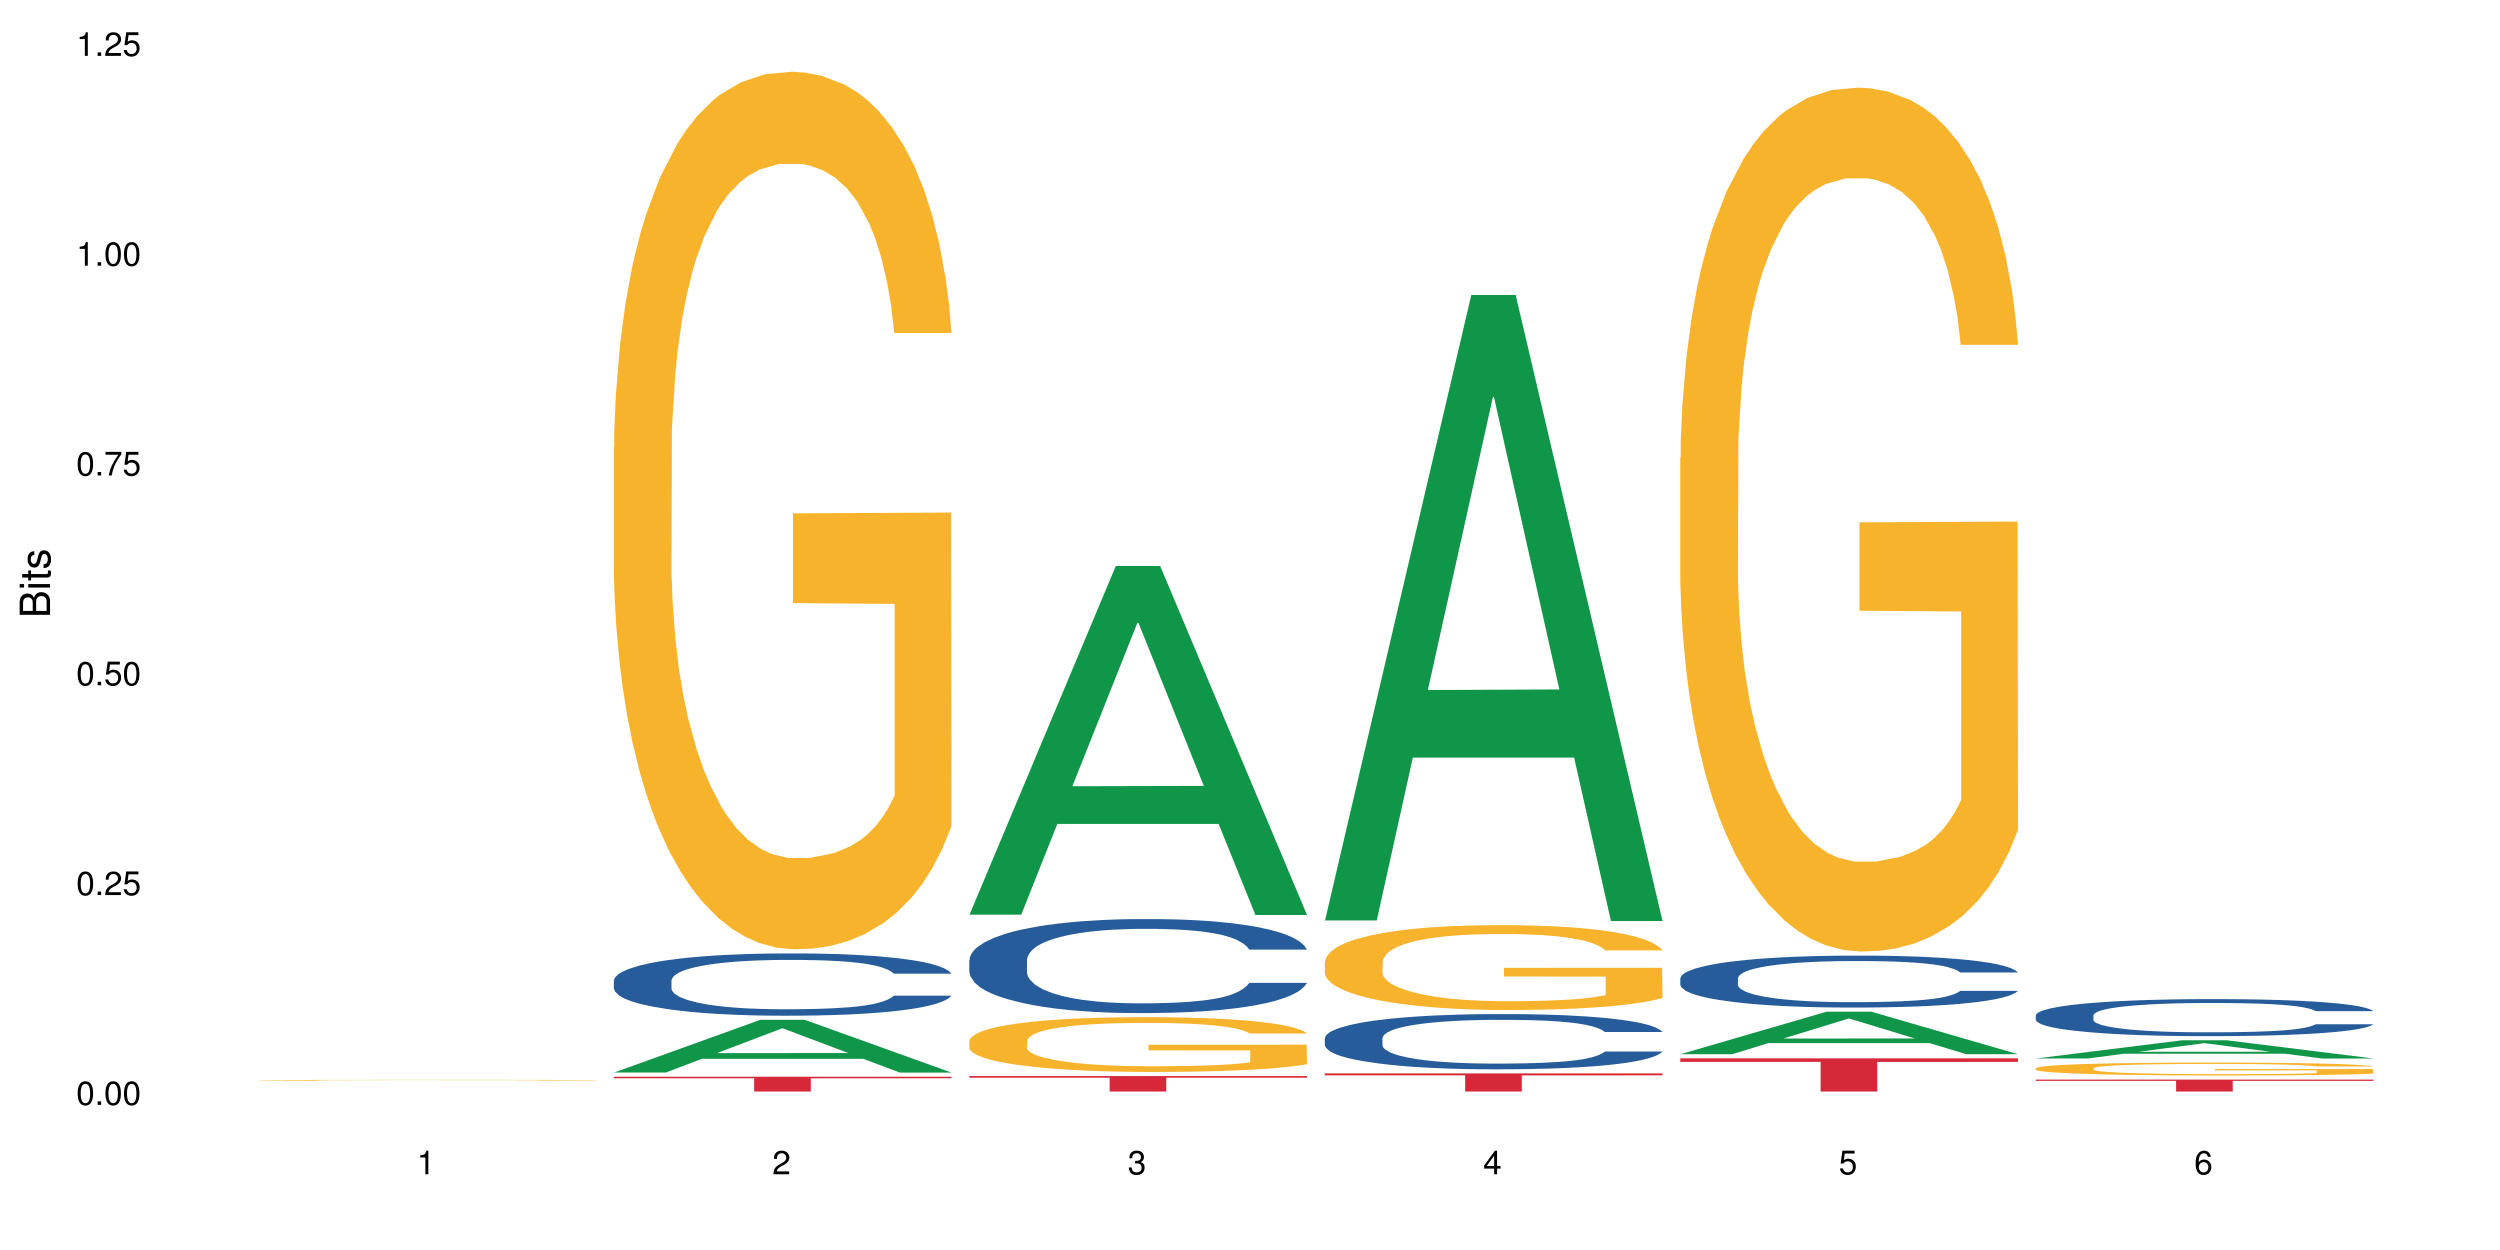 <?xml version="1.0" encoding="UTF-8"?>
<svg xmlns="http://www.w3.org/2000/svg" xmlns:xlink="http://www.w3.org/1999/xlink" width="720pt" height="360pt" viewBox="0 0 720 360" version="1.1">
<defs>
<g>
<symbol overflow="visible" id="glyph0-0">
<path style="stroke:none;" d=""/>
</symbol>
<symbol overflow="visible" id="glyph0-1">
<path style="stroke:none;" d="M 2.641 -6.797 C 2 -6.797 1.422 -6.531 1.078 -6.047 C 0.641 -5.453 0.406 -4.547 0.406 -3.297 C 0.406 -1 1.188 0.219 2.641 0.219 C 4.078 0.219 4.859 -1 4.859 -3.234 C 4.859 -4.562 4.656 -5.438 4.203 -6.047 C 3.844 -6.531 3.281 -6.797 2.641 -6.797 Z M 2.641 -6.047 C 3.547 -6.047 4 -5.125 4 -3.312 C 4 -1.375 3.562 -0.484 2.625 -0.484 C 1.734 -0.484 1.281 -1.422 1.281 -3.281 C 1.281 -5.141 1.734 -6.047 2.641 -6.047 Z M 2.641 -6.047 "/>
</symbol>
<symbol overflow="visible" id="glyph0-2">
<path style="stroke:none;" d="M 1.828 -1 L 0.828 -1 L 0.828 0 L 1.828 0 Z M 1.828 -1 "/>
</symbol>
<symbol overflow="visible" id="glyph0-3">
<path style="stroke:none;" d="M 4.859 -0.828 L 1.281 -0.828 C 1.359 -1.391 1.672 -1.75 2.5 -2.234 L 3.469 -2.75 C 4.406 -3.266 4.906 -3.969 4.906 -4.812 C 4.906 -5.375 4.672 -5.906 4.266 -6.266 C 3.859 -6.625 3.375 -6.797 2.719 -6.797 C 1.859 -6.797 1.219 -6.5 0.844 -5.922 C 0.609 -5.562 0.5 -5.125 0.484 -4.438 L 1.328 -4.438 C 1.359 -4.906 1.406 -5.188 1.531 -5.406 C 1.75 -5.812 2.188 -6.062 2.703 -6.062 C 3.469 -6.062 4.031 -5.516 4.031 -4.781 C 4.031 -4.25 3.719 -3.797 3.125 -3.438 L 2.234 -2.938 C 0.812 -2.141 0.406 -1.5 0.328 0 L 4.859 0 Z M 4.859 -0.828 "/>
</symbol>
<symbol overflow="visible" id="glyph0-4">
<path style="stroke:none;" d="M 4.562 -6.797 L 1.062 -6.797 L 0.547 -3.094 L 1.328 -3.094 C 1.719 -3.562 2.047 -3.734 2.578 -3.734 C 3.484 -3.734 4.062 -3.109 4.062 -2.094 C 4.062 -1.125 3.484 -0.531 2.578 -0.531 C 1.828 -0.531 1.375 -0.906 1.188 -1.672 L 0.328 -1.672 C 0.453 -1.109 0.547 -0.844 0.75 -0.594 C 1.125 -0.078 1.828 0.219 2.594 0.219 C 3.969 0.219 4.922 -0.781 4.922 -2.219 C 4.922 -3.562 4.031 -4.484 2.719 -4.484 C 2.25 -4.484 1.859 -4.359 1.469 -4.062 L 1.734 -5.969 L 4.562 -5.969 Z M 4.562 -6.797 "/>
</symbol>
<symbol overflow="visible" id="glyph0-5">
<path style="stroke:none;" d="M 4.984 -6.797 L 0.438 -6.797 L 0.438 -5.969 L 4.109 -5.969 C 2.5 -3.656 1.828 -2.234 1.328 0 L 2.219 0 C 2.594 -2.172 3.453 -4.047 4.984 -6.094 Z M 4.984 -6.797 "/>
</symbol>
<symbol overflow="visible" id="glyph0-6">
<path style="stroke:none;" d="M 2.484 -4.844 L 2.484 0 L 3.328 0 L 3.328 -6.797 L 2.766 -6.797 C 2.469 -5.75 2.281 -5.609 0.984 -5.453 L 0.984 -4.844 Z M 2.484 -4.844 "/>
</symbol>
<symbol overflow="visible" id="glyph0-7">
<path style="stroke:none;" d="M 2.125 -3.125 L 2.578 -3.125 C 3.516 -3.125 3.984 -2.703 3.984 -1.891 C 3.984 -1.031 3.469 -0.531 2.578 -0.531 C 1.656 -0.531 1.203 -0.984 1.156 -1.969 L 0.312 -1.969 C 0.344 -1.422 0.438 -1.078 0.609 -0.766 C 0.953 -0.109 1.625 0.219 2.547 0.219 C 3.953 0.219 4.859 -0.609 4.859 -1.906 C 4.859 -2.766 4.516 -3.25 3.703 -3.516 C 4.344 -3.766 4.656 -4.25 4.656 -4.938 C 4.656 -6.109 3.875 -6.797 2.578 -6.797 C 1.203 -6.797 0.484 -6.047 0.453 -4.609 L 1.297 -4.609 C 1.312 -5.016 1.344 -5.25 1.453 -5.453 C 1.641 -5.828 2.062 -6.062 2.594 -6.062 C 3.344 -6.062 3.797 -5.625 3.797 -4.906 C 3.797 -4.422 3.609 -4.141 3.25 -3.984 C 3.016 -3.891 2.719 -3.844 2.125 -3.844 Z M 2.125 -3.125 "/>
</symbol>
<symbol overflow="visible" id="glyph0-8">
<path style="stroke:none;" d="M 3.141 -1.625 L 3.141 0 L 3.984 0 L 3.984 -1.625 L 4.984 -1.625 L 4.984 -2.391 L 3.984 -2.391 L 3.984 -6.797 L 3.359 -6.797 L 0.266 -2.516 L 0.266 -1.625 Z M 3.141 -2.391 L 1 -2.391 L 3.141 -5.359 Z M 3.141 -2.391 "/>
</symbol>
<symbol overflow="visible" id="glyph0-9">
<path style="stroke:none;" d="M 4.781 -5.031 C 4.609 -6.141 3.891 -6.797 2.844 -6.797 C 2.094 -6.797 1.422 -6.438 1.031 -5.828 C 0.609 -5.172 0.406 -4.344 0.406 -3.094 C 0.406 -1.953 0.578 -1.234 0.984 -0.625 C 1.359 -0.078 1.953 0.219 2.703 0.219 C 3.984 0.219 4.922 -0.734 4.922 -2.078 C 4.922 -3.344 4.062 -4.234 2.844 -4.234 C 2.172 -4.234 1.641 -3.969 1.281 -3.469 C 1.281 -5.125 1.828 -6.047 2.797 -6.047 C 3.391 -6.047 3.797 -5.672 3.938 -5.031 Z M 2.734 -3.484 C 3.547 -3.484 4.062 -2.922 4.062 -2 C 4.062 -1.156 3.484 -0.531 2.703 -0.531 C 1.922 -0.531 1.328 -1.188 1.328 -2.047 C 1.328 -2.891 1.906 -3.484 2.734 -3.484 Z M 2.734 -3.484 "/>
</symbol>
<symbol overflow="visible" id="glyph1-0">
<path style="stroke:none;" d=""/>
</symbol>
<symbol overflow="visible" id="glyph1-1">
<path style="stroke:none;" d="M 0 -0.953 L 0 -4.891 C 0 -5.719 -0.234 -6.344 -0.734 -6.797 C -1.188 -7.234 -1.812 -7.469 -2.5 -7.469 C -3.547 -7.469 -4.188 -7 -4.625 -5.875 C -4.984 -6.672 -5.641 -7.094 -6.531 -7.094 C -7.156 -7.094 -7.734 -6.859 -8.141 -6.391 C -8.562 -5.938 -8.75 -5.344 -8.75 -4.5 L -8.75 -0.953 Z M -4.984 -2.062 L -7.766 -2.062 L -7.766 -4.219 C -7.766 -4.844 -7.688 -5.203 -7.453 -5.5 C -7.219 -5.812 -6.859 -5.969 -6.375 -5.969 C -5.906 -5.969 -5.531 -5.812 -5.297 -5.5 C -5.062 -5.203 -4.984 -4.844 -4.984 -4.219 Z M -0.984 -2.062 L -4 -2.062 L -4 -4.781 C -4 -5.328 -3.859 -5.688 -3.578 -5.953 C -3.297 -6.219 -2.922 -6.359 -2.484 -6.359 C -2.062 -6.359 -1.688 -6.219 -1.406 -5.953 C -1.109 -5.688 -0.984 -5.328 -0.984 -4.781 Z M -0.984 -2.062 "/>
</symbol>
<symbol overflow="visible" id="glyph1-2">
<path style="stroke:none;" d="M -6.281 -1.797 L -6.281 -0.797 L 0 -0.797 L 0 -1.797 Z M -8.75 -1.797 L -8.75 -0.797 L -7.484 -0.797 L -7.484 -1.797 Z M -8.75 -1.797 "/>
</symbol>
<symbol overflow="visible" id="glyph1-3">
<path style="stroke:none;" d="M -6.281 -3.047 L -6.281 -2.016 L -8.016 -2.016 L -8.016 -1.016 L -6.281 -1.016 L -6.281 -0.172 L -5.469 -0.172 L -5.469 -1.016 L -0.719 -1.016 C -0.078 -1.016 0.281 -1.453 0.281 -2.234 C 0.281 -2.469 0.25 -2.719 0.188 -3.047 L -0.641 -3.047 C -0.609 -2.922 -0.594 -2.766 -0.594 -2.562 C -0.594 -2.141 -0.719 -2.016 -1.156 -2.016 L -5.469 -2.016 L -5.469 -3.047 Z M -6.281 -3.047 "/>
</symbol>
<symbol overflow="visible" id="glyph1-4">
<path style="stroke:none;" d="M -4.531 -5.25 C -5.766 -5.25 -6.469 -4.422 -6.469 -2.969 C -6.469 -1.516 -5.719 -0.562 -4.547 -0.562 C -3.562 -0.562 -3.094 -1.062 -2.734 -2.562 L -2.516 -3.484 C -2.344 -4.188 -2.094 -4.469 -1.625 -4.469 C -1.047 -4.469 -0.641 -3.875 -0.641 -3 C -0.641 -2.453 -0.797 -2 -1.062 -1.75 C -1.25 -1.594 -1.422 -1.531 -1.875 -1.469 L -1.875 -0.406 C -0.422 -0.453 0.281 -1.266 0.281 -2.922 C 0.281 -4.5 -0.5 -5.516 -1.719 -5.516 C -2.656 -5.516 -3.172 -4.984 -3.469 -3.734 L -3.703 -2.766 C -3.891 -1.953 -4.156 -1.609 -4.594 -1.609 C -5.172 -1.609 -5.547 -2.125 -5.547 -2.938 C -5.547 -3.75 -5.203 -4.172 -4.531 -4.203 Z M -4.531 -5.25 "/>
</symbol>
</g>
</defs>
<g id="surface45720">
<rect x="0" y="0" width="720" height="360" style="fill:rgb(100%,100%,100%);fill-opacity:1;stroke:none;"/>
<path style=" stroke:none;fill-rule:nonzero;fill:rgb(96.863%,70.196%,16.863%);fill-opacity:1;" d="M 74.402 311.113 L 74.52 311.109 L 74.52 311.105 L 74.996 311.098 L 76.18 311.082 L 77.723 311.07 L 79.383 311.062 L 80.453 311.055 L 82.23 311.051 L 83.773 311.043 L 87.688 311.035 L 92.668 311.023 L 95.395 311.02 L 98.48 311.016 L 102.867 311.012 L 104.887 311.012 L 111.055 311.008 L 118.051 311.004 L 134.184 311.004 L 140.824 311.008 L 144.621 311.008 L 147.586 311.012 L 150.668 311.016 L 154.465 311.02 L 158.023 311.023 L 160.871 311.031 L 163.715 311.039 L 166.09 311.043 L 168.105 311.055 L 169.883 311.062 L 170.953 311.07 L 171.664 311.078 L 155.176 311.078 L 154.227 311.07 L 153.16 311.062 L 151.379 311.059 L 149.602 311.051 L 147.824 311.047 L 144.5 311.039 L 141.656 311.039 L 138.098 311.035 L 134.656 311.031 L 116.391 311.031 L 113.07 311.035 L 110.695 311.035 L 107.375 311.039 L 105.359 311.043 L 104.172 311.043 L 100.613 311.051 L 98.242 311.059 L 96.938 311.062 L 95.277 311.066 L 94.09 311.074 L 92.785 311.082 L 92.074 311.09 L 91.125 311.105 L 91.008 311.148 L 91.363 311.156 L 92.074 311.164 L 93.023 311.176 L 94.449 311.184 L 95.871 311.188 L 98.363 311.199 L 100.496 311.203 L 102.156 311.207 L 105.359 311.215 L 106.664 311.215 L 109.75 311.219 L 112.949 311.223 L 116.863 311.227 L 119.832 311.227 L 124.574 311.23 L 130.625 311.23 L 137.742 311.227 L 142.246 311.227 L 145.332 311.223 L 147.348 311.223 L 149.84 311.219 L 151.617 311.219 L 153.277 311.215 L 155.293 311.211 L 155.293 311.156 L 125.996 311.156 L 125.996 311.129 L 171.543 311.129 L 171.664 311.219 L 169.172 311.227 L 166.09 311.23 L 163.125 311.238 L 160.039 311.242 L 155.652 311.246 L 152.094 311.246 L 146.637 311.25 L 141.656 311.254 L 116.273 311.254 L 112.121 311.25 L 108.324 311.25 L 104.531 311.246 L 99.785 311.242 L 96.699 311.238 L 93.5 311.234 L 90.297 311.227 L 87.449 311.223 L 85.551 311.215 L 83.652 311.211 L 81.637 311.203 L 79.738 311.195 L 78.316 311.188 L 77.012 311.18 L 75.113 311.164 L 74.641 311.156 L 74.402 311.148 Z M 74.402 311.113 "/>
<path style=" stroke:none;fill-rule:nonzero;fill:rgb(6.275%,58.824%,28.235%);fill-opacity:1;" d="M 176.781 308.895 L 176.887 308.883 L 218.969 293.707 L 231.75 293.707 L 274.043 308.91 L 259.184 308.91 L 248.586 304.941 L 202.137 304.941 L 191.746 308.895 L 176.781 308.895 L 206.605 303.301 L 244.324 303.285 L 225.516 296.191 L 225.309 296.176 L 225.102 296.219 L 206.5 303.285 L 206.605 303.301 Z M 176.781 308.895 "/>
<path style=" stroke:none;fill-rule:nonzero;fill:rgb(14.51%,36.078%,60%);fill-opacity:1;" d="M 176.781 282.398 L 176.902 282.379 L 176.902 281.988 L 177.258 281.363 L 178.086 280.578 L 178.918 280.035 L 181.051 279.07 L 184.016 278.133 L 187.102 277.414 L 189.355 276.988 L 191.371 276.66 L 195.996 276.051 L 198.961 275.742 L 202.164 275.461 L 206.078 275.184 L 208.926 275.02 L 215.332 274.758 L 220.074 274.645 L 223.754 274.594 L 231.699 274.594 L 236.445 274.66 L 239.883 274.742 L 243.68 274.871 L 246.883 275.02 L 252.457 275.379 L 257.438 275.84 L 259.691 276.102 L 263.25 276.609 L 265.977 277.102 L 267.875 277.527 L 270.012 278.133 L 271.91 278.871 L 273.332 279.707 L 274.043 280.414 L 257.438 280.414 L 256.609 279.758 L 255.66 279.25 L 253.879 278.578 L 252.102 278.102 L 249.609 277.625 L 247.355 277.316 L 244.273 277.004 L 241.543 276.809 L 238.699 276.66 L 235.969 276.562 L 230.75 276.461 L 224.703 276.461 L 222.449 276.496 L 217.82 276.625 L 215.332 276.742 L 211.773 276.969 L 209.281 277.184 L 206.316 277.512 L 204.301 277.789 L 201.809 278.215 L 200.031 278.594 L 198.016 279.133 L 196.828 279.543 L 195.762 280.004 L 194.812 280.543 L 194.098 281.117 L 193.625 281.723 L 193.387 282.316 L 193.387 284.855 L 193.625 285.445 L 194.219 286.133 L 195.762 287.133 L 198.016 288.004 L 200.625 288.691 L 203.113 289.184 L 204.539 289.414 L 206.434 289.676 L 209.398 290.004 L 213.672 290.332 L 216.16 290.461 L 219.957 290.594 L 223.871 290.66 L 229.09 290.66 L 233.715 290.594 L 236.801 290.512 L 240.004 290.379 L 244.391 290.102 L 247.117 289.84 L 249.492 289.527 L 251.27 289.215 L 252.457 288.953 L 254.234 288.445 L 255.66 287.887 L 256.727 287.312 L 257.438 286.758 L 274.043 286.758 L 273.332 287.414 L 272.266 288.051 L 271.195 288.527 L 269.535 289.102 L 267.637 289.609 L 264.91 290.184 L 262.656 290.559 L 259.691 290.969 L 256.965 291.281 L 254 291.559 L 249.609 291.887 L 246.762 292.051 L 243.68 292.199 L 240.004 292.332 L 235.375 292.445 L 230.395 292.512 L 225.77 292.527 L 220.785 292.496 L 217.109 292.43 L 212.246 292.281 L 206.199 291.984 L 201.809 291.676 L 198.371 291.363 L 195.402 291.035 L 192.082 290.594 L 187.812 289.871 L 185.203 289.312 L 183.426 288.855 L 181.406 288.215 L 179.984 287.641 L 178.324 286.723 L 177.137 285.559 L 176.781 284.66 Z M 176.781 282.398 "/>
<path style=" stroke:none;fill-rule:nonzero;fill:rgb(96.863%,70.196%,16.863%);fill-opacity:1;" d="M 176.781 128.918 L 176.902 128.688 L 176.902 124.07 L 177.375 113.684 L 178.562 99.375 L 180.102 87.602 L 181.766 78.367 L 182.832 73.52 L 184.609 66.598 L 186.152 61.52 L 190.066 51.133 L 195.047 41.438 L 197.777 37.281 L 200.859 33.359 L 205.25 28.973 L 207.266 27.355 L 213.434 23.664 L 220.43 21.355 L 228.141 20.664 L 231.699 20.895 L 236.562 21.816 L 243.203 24.355 L 247 26.664 L 249.965 28.973 L 253.051 31.973 L 256.844 36.59 L 260.402 42.129 L 263.25 47.668 L 266.098 54.594 L 268.469 61.98 L 270.484 70.059 L 272.266 79.754 L 273.332 87.832 L 274.043 95.91 L 257.555 95.91 L 256.609 87.832 L 255.539 81.602 L 253.762 73.984 L 251.98 68.441 L 250.203 64.059 L 246.883 58.055 L 244.035 54.363 L 240.477 51.133 L 237.035 49.055 L 233.121 47.668 L 230.75 47.207 L 224.465 47.207 L 218.77 48.824 L 215.449 50.672 L 213.078 52.516 L 209.758 55.98 L 207.738 58.75 L 206.555 60.594 L 202.996 67.75 L 200.625 74.215 L 199.32 78.598 L 197.656 85.523 L 196.473 91.758 L 195.168 100.988 L 194.457 107.914 L 193.508 123.609 L 193.387 165.156 L 193.742 173.93 L 194.457 183.395 L 195.402 191.703 L 196.828 200.473 L 198.25 207.168 L 200.742 216.172 L 202.875 222.172 L 204.539 226.094 L 207.738 232.328 L 209.043 234.406 L 212.129 238.559 L 215.332 241.793 L 219.246 244.562 L 222.211 245.945 L 226.953 247.102 L 233.004 247.102 L 240.121 245.715 L 244.629 243.867 L 247.711 242.023 L 249.727 240.406 L 252.219 237.867 L 254 235.559 L 255.66 233.02 L 257.676 229.098 L 257.676 173.93 L 228.379 173.699 L 228.379 147.848 L 273.926 147.617 L 274.043 237.867 L 271.551 244.098 L 268.469 250.102 L 265.504 254.719 L 262.418 258.641 L 258.031 263.027 L 254.473 265.797 L 249.016 269.027 L 244.035 271.105 L 238.816 272.492 L 234.191 273.184 L 228.734 273.414 L 223.871 272.953 L 218.652 271.566 L 214.5 269.723 L 210.707 267.414 L 206.91 264.41 L 202.164 259.566 L 199.082 255.641 L 195.879 250.793 L 192.676 245.023 L 189.828 238.789 L 187.934 233.945 L 186.035 228.402 L 184.016 221.48 L 182.121 213.633 L 180.695 206.477 L 179.391 198.398 L 178.441 190.781 L 177.492 180.391 L 177.02 172.082 L 176.781 164.926 Z M 176.781 128.918 "/>
<path style=" stroke:none;fill-rule:nonzero;fill:rgb(83.922%,15.686%,22.353%);fill-opacity:1;" d="M 176.781 310.09 L 274.043 310.09 L 274.043 310.547 L 233.508 310.551 L 233.508 314.371 L 217.199 314.371 L 217.199 310.555 L 216.965 310.547 L 176.781 310.547 Z M 176.781 310.09 "/>
<path style=" stroke:none;fill-rule:nonzero;fill:rgb(6.275%,58.824%,28.235%);fill-opacity:1;" d="M 279.164 263.43 L 279.266 263.336 L 321.352 163.012 L 334.133 163.012 L 376.422 263.523 L 361.562 263.523 L 350.965 237.285 L 304.516 237.285 L 294.125 263.43 L 279.164 263.43 L 308.984 226.434 L 346.703 226.34 L 327.898 179.434 L 327.688 179.34 L 327.48 179.621 L 308.883 226.34 L 308.984 226.434 Z M 279.164 263.43 "/>
<path style=" stroke:none;fill-rule:nonzero;fill:rgb(14.51%,36.078%,60%);fill-opacity:1;" d="M 279.164 276.48 L 279.281 276.457 L 279.281 275.863 L 279.637 274.922 L 280.469 273.734 L 281.297 272.918 L 283.434 271.457 L 286.398 270.047 L 289.48 268.961 L 291.734 268.316 L 293.75 267.82 L 298.379 266.906 L 301.344 266.438 L 304.547 266.016 L 308.461 265.594 L 311.305 265.348 L 317.711 264.949 L 322.457 264.777 L 326.133 264.703 L 334.078 264.703 L 338.824 264.801 L 342.262 264.926 L 346.059 265.125 L 349.262 265.348 L 354.836 265.891 L 359.816 266.586 L 362.07 266.98 L 365.629 267.746 L 368.359 268.488 L 370.258 269.133 L 372.391 270.047 L 374.289 271.16 L 375.711 272.422 L 376.422 273.488 L 359.816 273.488 L 358.988 272.496 L 358.039 271.73 L 356.262 270.715 L 354.48 270 L 351.988 269.281 L 349.734 268.812 L 346.652 268.34 L 343.926 268.043 L 341.078 267.82 L 338.348 267.672 L 333.129 267.523 L 327.082 267.523 L 324.828 267.574 L 320.203 267.773 L 317.711 267.945 L 314.152 268.293 L 311.66 268.613 L 308.695 269.109 L 306.68 269.527 L 304.188 270.172 L 302.41 270.742 L 300.395 271.559 L 299.207 272.176 L 298.141 272.867 L 297.191 273.684 L 296.48 274.551 L 296.004 275.465 L 295.77 276.359 L 295.77 280.191 L 296.004 281.082 L 296.598 282.121 L 298.141 283.633 L 300.395 284.941 L 303.004 285.98 L 305.496 286.727 L 306.918 287.07 L 308.816 287.469 L 311.781 287.961 L 316.051 288.457 L 318.543 288.656 L 322.336 288.852 L 326.25 288.953 L 331.469 288.953 L 336.098 288.852 L 339.18 288.73 L 342.383 288.531 L 346.77 288.109 L 349.5 287.715 L 351.871 287.246 L 353.648 286.773 L 354.836 286.379 L 356.617 285.609 L 358.039 284.77 L 359.105 283.902 L 359.816 283.062 L 376.422 283.062 L 375.711 284.051 L 374.645 285.016 L 373.578 285.734 L 371.918 286.602 L 370.02 287.367 L 367.289 288.234 L 365.035 288.805 L 362.07 289.422 L 359.344 289.891 L 356.379 290.312 L 351.988 290.809 L 349.145 291.055 L 346.059 291.277 L 342.383 291.477 L 337.758 291.648 L 332.773 291.746 L 328.148 291.773 L 323.168 291.723 L 319.492 291.625 L 314.629 291.402 L 308.578 290.957 L 304.188 290.484 L 300.75 290.016 L 297.785 289.52 L 294.465 288.852 L 290.191 287.766 L 287.582 286.922 L 285.805 286.23 L 283.789 285.266 L 282.363 284.398 L 280.703 283.012 L 279.52 281.258 L 279.164 279.895 Z M 279.164 276.48 "/>
<path style=" stroke:none;fill-rule:nonzero;fill:rgb(96.863%,70.196%,16.863%);fill-opacity:1;" d="M 279.164 299.707 L 279.281 299.691 L 279.281 299.402 L 279.754 298.754 L 280.941 297.863 L 282.484 297.129 L 284.145 296.551 L 285.211 296.25 L 286.992 295.816 L 288.531 295.5 L 292.445 294.852 L 297.43 294.246 L 300.156 293.988 L 303.242 293.742 L 307.629 293.469 L 309.645 293.371 L 315.812 293.141 L 322.812 292.996 L 330.52 292.953 L 334.078 292.965 L 338.941 293.023 L 345.586 293.184 L 349.379 293.324 L 352.344 293.469 L 355.43 293.656 L 359.227 293.945 L 362.785 294.293 L 365.629 294.637 L 368.477 295.07 L 370.848 295.531 L 372.867 296.035 L 374.645 296.637 L 375.711 297.141 L 376.422 297.648 L 359.938 297.648 L 358.988 297.141 L 357.922 296.754 L 356.141 296.277 L 354.363 295.934 L 352.582 295.66 L 349.262 295.285 L 346.414 295.055 L 342.855 294.852 L 339.418 294.723 L 335.504 294.637 L 333.129 294.609 L 326.844 294.609 L 321.152 294.707 L 317.828 294.824 L 315.457 294.938 L 312.137 295.156 L 310.121 295.328 L 308.934 295.441 L 305.375 295.891 L 303.004 296.293 L 301.699 296.566 L 300.039 297 L 298.852 297.387 L 297.547 297.965 L 296.836 298.395 L 295.887 299.375 L 295.77 301.969 L 296.125 302.516 L 296.836 303.105 L 297.785 303.621 L 299.207 304.172 L 300.633 304.59 L 303.121 305.148 L 305.258 305.523 L 306.918 305.77 L 310.121 306.156 L 311.426 306.289 L 314.508 306.547 L 317.711 306.75 L 321.625 306.922 L 324.59 307.008 L 329.336 307.078 L 335.383 307.078 L 342.5 306.992 L 347.008 306.879 L 350.094 306.762 L 352.109 306.66 L 354.598 306.504 L 356.379 306.359 L 358.039 306.199 L 360.055 305.957 L 360.055 302.516 L 330.758 302.5 L 330.758 300.887 L 376.305 300.871 L 376.422 306.504 L 373.934 306.891 L 370.848 307.266 L 367.883 307.555 L 364.801 307.801 L 360.41 308.074 L 356.852 308.246 L 351.398 308.449 L 346.414 308.578 L 341.195 308.664 L 336.57 308.707 L 331.113 308.723 L 326.25 308.691 L 321.031 308.605 L 316.879 308.492 L 313.086 308.348 L 309.289 308.16 L 304.547 307.855 L 301.461 307.613 L 298.258 307.309 L 295.055 306.949 L 292.211 306.562 L 290.312 306.258 L 288.414 305.914 L 286.398 305.48 L 284.5 304.992 L 283.078 304.543 L 281.773 304.039 L 280.824 303.566 L 279.875 302.918 L 279.398 302.398 L 279.164 301.953 Z M 279.164 299.707 "/>
<path style=" stroke:none;fill-rule:nonzero;fill:rgb(83.922%,15.686%,22.353%);fill-opacity:1;" d="M 279.164 309.902 L 376.422 309.902 L 376.422 310.379 L 335.887 310.383 L 335.887 314.371 L 319.578 314.371 L 319.578 310.387 L 319.344 310.379 L 279.164 310.379 Z M 279.164 309.902 "/>
<path style=" stroke:none;fill-rule:nonzero;fill:rgb(6.275%,58.824%,28.235%);fill-opacity:1;" d="M 381.543 265.094 L 381.648 264.926 L 423.73 84.957 L 436.512 84.957 L 478.805 265.262 L 463.945 265.262 L 453.344 218.195 L 406.898 218.195 L 396.508 265.094 L 381.543 265.094 L 411.367 198.727 L 449.086 198.559 L 430.277 114.414 L 430.07 114.246 L 429.863 114.754 L 411.262 198.559 L 411.367 198.727 Z M 381.543 265.094 "/>
<path style=" stroke:none;fill-rule:nonzero;fill:rgb(14.51%,36.078%,60%);fill-opacity:1;" d="M 381.543 298.984 L 381.66 298.969 L 381.66 298.617 L 382.016 298.066 L 382.848 297.367 L 383.676 296.891 L 385.812 296.031 L 388.777 295.203 L 391.863 294.562 L 394.117 294.188 L 396.133 293.895 L 400.758 293.355 L 403.723 293.082 L 406.926 292.836 L 410.84 292.586 L 413.688 292.441 L 420.09 292.211 L 424.836 292.105 L 428.512 292.062 L 436.461 292.062 L 441.203 292.121 L 444.645 292.195 L 448.438 292.312 L 451.641 292.441 L 457.215 292.762 L 462.199 293.168 L 464.453 293.402 L 468.012 293.852 L 470.738 294.289 L 472.637 294.664 L 474.77 295.203 L 476.668 295.859 L 478.094 296.598 L 478.805 297.223 L 462.199 297.223 L 461.367 296.641 L 460.418 296.191 L 458.641 295.598 L 456.859 295.176 L 454.371 294.754 L 452.117 294.477 L 449.031 294.199 L 446.305 294.027 L 443.457 293.895 L 440.73 293.809 L 435.512 293.723 L 429.461 293.723 L 427.207 293.75 L 422.582 293.867 L 420.09 293.969 L 416.531 294.172 L 414.043 294.359 L 411.078 294.652 L 409.059 294.898 L 406.57 295.277 L 404.789 295.609 L 402.773 296.09 L 401.59 296.453 L 400.52 296.859 L 399.57 297.34 L 398.859 297.848 L 398.387 298.387 L 398.148 298.91 L 398.148 301.164 L 398.387 301.688 L 398.98 302.297 L 400.52 303.184 L 402.773 303.953 L 405.383 304.562 L 407.875 305 L 409.297 305.203 L 411.195 305.438 L 414.16 305.727 L 418.43 306.016 L 420.922 306.133 L 424.719 306.25 L 428.633 306.309 L 433.852 306.309 L 438.477 306.25 L 441.559 306.176 L 444.762 306.062 L 449.152 305.812 L 451.879 305.582 L 454.25 305.305 L 456.031 305.027 L 457.215 304.797 L 458.996 304.348 L 460.418 303.852 L 461.488 303.344 L 462.199 302.848 L 478.805 302.848 L 478.094 303.43 L 477.023 303.996 L 475.957 304.418 L 474.297 304.926 L 472.398 305.379 L 469.672 305.887 L 467.418 306.223 L 464.453 306.586 L 461.723 306.859 L 458.758 307.109 L 454.371 307.398 L 451.523 307.543 L 448.438 307.676 L 444.762 307.789 L 440.137 307.895 L 435.156 307.949 L 430.527 307.965 L 425.547 307.938 L 421.871 307.879 L 417.008 307.746 L 410.957 307.484 L 406.57 307.211 L 403.129 306.934 L 400.164 306.641 L 396.844 306.25 L 392.574 305.609 L 389.965 305.117 L 388.184 304.711 L 386.168 304.141 L 384.746 303.633 L 383.086 302.82 L 381.898 301.789 L 381.543 300.988 Z M 381.543 298.984 "/>
<path style=" stroke:none;fill-rule:nonzero;fill:rgb(96.863%,70.196%,16.863%);fill-opacity:1;" d="M 381.543 276.91 L 381.66 276.887 L 381.66 276.441 L 382.137 275.438 L 383.32 274.055 L 384.863 272.914 L 386.523 272.023 L 387.594 271.555 L 389.371 270.883 L 390.914 270.395 L 394.828 269.387 L 399.809 268.449 L 402.535 268.051 L 405.621 267.668 L 410.008 267.246 L 412.027 267.09 L 418.195 266.73 L 425.191 266.508 L 432.902 266.441 L 436.461 266.465 L 441.324 266.555 L 447.965 266.801 L 451.762 267.023 L 454.727 267.246 L 457.809 267.535 L 461.605 267.98 L 465.164 268.52 L 468.012 269.055 L 470.855 269.723 L 473.23 270.438 L 475.246 271.219 L 477.023 272.156 L 478.094 272.938 L 478.805 273.719 L 462.316 273.719 L 461.367 272.938 L 460.301 272.336 L 458.52 271.598 L 456.742 271.062 L 454.965 270.637 L 451.641 270.059 L 448.797 269.699 L 445.238 269.387 L 441.797 269.188 L 437.883 269.055 L 435.512 269.008 L 429.223 269.008 L 423.531 269.164 L 420.211 269.344 L 417.836 269.523 L 414.516 269.855 L 412.5 270.125 L 411.312 270.305 L 407.754 270.996 L 405.383 271.621 L 404.078 272.043 L 402.418 272.715 L 401.23 273.316 L 399.926 274.211 L 399.215 274.879 L 398.266 276.398 L 398.148 280.414 L 398.504 281.262 L 399.215 282.18 L 400.164 282.98 L 401.59 283.832 L 403.012 284.477 L 405.504 285.348 L 407.637 285.93 L 409.297 286.309 L 412.5 286.91 L 413.805 287.113 L 416.891 287.512 L 420.09 287.824 L 424.004 288.094 L 426.973 288.227 L 431.715 288.34 L 437.766 288.34 L 444.883 288.207 L 449.387 288.027 L 452.473 287.848 L 454.488 287.691 L 456.98 287.445 L 458.758 287.223 L 460.418 286.977 L 462.434 286.598 L 462.434 281.262 L 433.137 281.242 L 433.137 278.742 L 478.684 278.719 L 478.805 287.445 L 476.312 288.051 L 473.23 288.629 L 470.266 289.074 L 467.18 289.457 L 462.793 289.879 L 459.234 290.148 L 453.777 290.461 L 448.797 290.66 L 443.578 290.793 L 438.949 290.863 L 433.496 290.883 L 428.633 290.84 L 423.414 290.707 L 419.262 290.527 L 415.465 290.305 L 411.672 290.012 L 406.926 289.543 L 403.84 289.164 L 400.641 288.695 L 397.438 288.137 L 394.59 287.535 L 392.691 287.066 L 390.793 286.531 L 388.777 285.863 L 386.879 285.102 L 385.457 284.41 L 384.152 283.629 L 383.203 282.895 L 382.254 281.887 L 381.781 281.086 L 381.543 280.395 Z M 381.543 276.91 "/>
<path style=" stroke:none;fill-rule:nonzero;fill:rgb(83.922%,15.686%,22.353%);fill-opacity:1;" d="M 381.543 309.145 L 478.805 309.145 L 478.805 309.703 L 438.27 309.711 L 438.27 314.371 L 421.961 314.371 L 421.961 309.715 L 421.723 309.703 L 381.543 309.703 Z M 381.543 309.145 "/>
<path style=" stroke:none;fill-rule:nonzero;fill:rgb(6.275%,58.824%,28.235%);fill-opacity:1;" d="M 483.922 303.605 L 484.027 303.594 L 526.109 291.355 L 538.891 291.355 L 581.184 303.617 L 566.324 303.617 L 555.727 300.418 L 509.277 300.418 L 498.887 303.605 L 483.922 303.605 L 513.746 299.094 L 551.465 299.082 L 532.656 293.359 L 532.449 293.348 L 532.242 293.383 L 513.641 299.082 L 513.746 299.094 Z M 483.922 303.605 "/>
<path style=" stroke:none;fill-rule:nonzero;fill:rgb(14.51%,36.078%,60%);fill-opacity:1;" d="M 483.922 281.734 L 484.043 281.719 L 484.043 281.391 L 484.398 280.871 L 485.227 280.215 L 486.059 279.766 L 488.191 278.957 L 491.156 278.18 L 494.242 277.578 L 496.496 277.223 L 498.512 276.949 L 503.137 276.445 L 506.102 276.184 L 509.305 275.953 L 513.219 275.719 L 516.066 275.582 L 522.473 275.363 L 527.215 275.27 L 530.895 275.227 L 538.84 275.227 L 543.586 275.281 L 547.023 275.352 L 550.82 275.461 L 554.023 275.582 L 559.598 275.883 L 564.578 276.266 L 566.832 276.484 L 570.391 276.91 L 573.117 277.32 L 575.016 277.676 L 577.152 278.18 L 579.051 278.793 L 580.473 279.492 L 581.184 280.078 L 564.578 280.078 L 563.75 279.531 L 562.801 279.109 L 561.02 278.547 L 559.242 278.152 L 556.75 277.758 L 554.496 277.496 L 551.414 277.238 L 548.684 277.074 L 545.84 276.949 L 543.109 276.867 L 537.891 276.785 L 531.844 276.785 L 529.59 276.812 L 524.961 276.922 L 522.473 277.02 L 518.914 277.211 L 516.422 277.387 L 513.457 277.66 L 511.441 277.895 L 508.949 278.25 L 507.172 278.562 L 505.156 279.012 L 503.969 279.355 L 502.902 279.738 L 501.953 280.188 L 501.238 280.668 L 500.766 281.172 L 500.527 281.664 L 500.527 283.781 L 500.766 284.273 L 501.359 284.848 L 502.902 285.684 L 505.156 286.406 L 507.766 286.98 L 510.254 287.391 L 511.68 287.582 L 513.574 287.801 L 516.539 288.074 L 520.812 288.348 L 523.301 288.457 L 527.098 288.566 L 531.012 288.621 L 536.23 288.621 L 540.855 288.566 L 543.941 288.496 L 547.145 288.387 L 551.531 288.156 L 554.258 287.938 L 556.633 287.676 L 558.41 287.418 L 559.598 287.199 L 561.375 286.773 L 562.801 286.309 L 563.867 285.832 L 564.578 285.367 L 581.184 285.367 L 580.473 285.914 L 579.406 286.445 L 578.336 286.844 L 576.676 287.32 L 574.777 287.746 L 572.051 288.223 L 569.797 288.539 L 566.832 288.879 L 564.105 289.141 L 561.141 289.371 L 556.75 289.645 L 553.902 289.781 L 550.82 289.902 L 547.145 290.012 L 542.516 290.109 L 537.535 290.164 L 532.91 290.176 L 527.926 290.148 L 524.25 290.094 L 519.387 289.973 L 513.34 289.727 L 508.949 289.469 L 505.512 289.207 L 502.543 288.934 L 499.223 288.566 L 494.953 287.965 L 492.344 287.5 L 490.566 287.117 L 488.547 286.582 L 487.125 286.105 L 485.465 285.34 L 484.277 284.371 L 483.922 283.617 Z M 483.922 281.734 "/>
<path style=" stroke:none;fill-rule:nonzero;fill:rgb(96.863%,70.196%,16.863%);fill-opacity:1;" d="M 483.922 131.805 L 484.043 131.574 L 484.043 127.031 L 484.516 116.805 L 485.703 102.719 L 487.242 91.129 L 488.906 82.039 L 489.973 77.27 L 491.75 70.449 L 493.293 65.453 L 497.207 55.227 L 502.188 45.684 L 504.918 41.594 L 508 37.73 L 512.391 33.414 L 514.406 31.82 L 520.574 28.188 L 527.57 25.914 L 535.281 25.23 L 538.84 25.461 L 543.703 26.367 L 550.344 28.867 L 554.141 31.141 L 557.105 33.414 L 560.191 36.367 L 563.984 40.91 L 567.543 46.363 L 570.391 51.816 L 573.238 58.637 L 575.609 65.906 L 577.625 73.859 L 579.406 83.402 L 580.473 91.355 L 581.184 99.309 L 564.695 99.309 L 563.75 91.355 L 562.68 85.223 L 560.902 77.723 L 559.121 72.27 L 557.344 67.953 L 554.023 62.043 L 551.176 58.406 L 547.617 55.227 L 544.176 53.18 L 540.262 51.816 L 537.891 51.363 L 531.605 51.363 L 525.91 52.953 L 522.59 54.773 L 520.219 56.59 L 516.898 60 L 514.879 62.727 L 513.695 64.543 L 510.137 71.586 L 507.766 77.949 L 506.461 82.266 L 504.797 89.082 L 503.613 95.219 L 502.309 104.309 L 501.598 111.125 L 500.648 126.578 L 500.527 167.477 L 500.883 176.113 L 501.598 185.43 L 502.543 193.609 L 503.969 202.242 L 505.391 208.832 L 507.883 217.695 L 510.016 223.605 L 511.68 227.465 L 514.879 233.602 L 516.184 235.648 L 519.27 239.738 L 522.473 242.918 L 526.387 245.645 L 529.352 247.008 L 534.094 248.145 L 540.145 248.145 L 547.262 246.781 L 551.77 244.965 L 554.852 243.145 L 556.867 241.555 L 559.359 239.055 L 561.141 236.781 L 562.801 234.285 L 564.816 230.422 L 564.816 176.113 L 535.52 175.887 L 535.52 150.438 L 581.066 150.207 L 581.184 239.055 L 578.691 245.191 L 575.609 251.098 L 572.645 255.645 L 569.559 259.508 L 565.172 263.824 L 561.613 266.551 L 556.156 269.73 L 551.176 271.777 L 545.957 273.141 L 541.332 273.82 L 535.875 274.047 L 531.012 273.594 L 525.793 272.23 L 521.641 270.414 L 517.848 268.141 L 514.051 265.188 L 509.305 260.414 L 506.223 256.551 L 503.02 251.781 L 499.816 246.098 L 496.969 239.965 L 495.074 235.191 L 493.176 229.738 L 491.156 222.922 L 489.262 215.195 L 487.836 208.152 L 486.531 200.199 L 485.582 192.699 L 484.633 182.477 L 484.16 174.293 L 483.922 167.25 Z M 483.922 131.805 "/>
<path style=" stroke:none;fill-rule:nonzero;fill:rgb(83.922%,15.686%,22.353%);fill-opacity:1;" d="M 483.922 304.797 L 581.184 304.797 L 581.184 305.824 L 540.648 305.832 L 540.648 314.371 L 524.34 314.371 L 524.34 305.84 L 524.105 305.824 L 483.922 305.824 Z M 483.922 304.797 "/>
<path style=" stroke:none;fill-rule:nonzero;fill:rgb(6.275%,58.824%,28.235%);fill-opacity:1;" d="M 586.305 304.844 L 586.406 304.836 L 628.492 299.594 L 641.273 299.594 L 683.562 304.848 L 668.703 304.848 L 658.105 303.477 L 611.656 303.477 L 601.266 304.844 L 586.305 304.844 L 616.125 302.91 L 653.844 302.902 L 635.039 300.449 L 634.828 300.445 L 634.621 300.461 L 616.023 302.902 L 616.125 302.91 Z M 586.305 304.844 "/>
<path style=" stroke:none;fill-rule:nonzero;fill:rgb(14.51%,36.078%,60%);fill-opacity:1;" d="M 586.305 292.391 L 586.422 292.383 L 586.422 292.148 L 586.777 291.777 L 587.609 291.309 L 588.438 290.988 L 590.574 290.414 L 593.539 289.859 L 596.621 289.43 L 598.875 289.176 L 600.891 288.98 L 605.52 288.621 L 608.484 288.434 L 611.688 288.27 L 615.602 288.105 L 618.445 288.008 L 624.852 287.852 L 629.598 287.781 L 633.273 287.754 L 641.219 287.754 L 645.965 287.793 L 649.402 287.84 L 653.199 287.918 L 656.402 288.008 L 661.977 288.219 L 666.957 288.492 L 669.211 288.648 L 672.77 288.953 L 675.5 289.242 L 677.398 289.496 L 679.531 289.859 L 681.43 290.297 L 682.852 290.793 L 683.562 291.211 L 666.957 291.211 L 666.129 290.824 L 665.18 290.52 L 663.402 290.121 L 661.621 289.84 L 659.129 289.555 L 656.875 289.371 L 653.793 289.184 L 651.066 289.066 L 648.219 288.98 L 645.488 288.922 L 640.27 288.863 L 634.223 288.863 L 631.969 288.883 L 627.344 288.961 L 624.852 289.031 L 621.293 289.164 L 618.801 289.293 L 615.836 289.488 L 613.82 289.652 L 611.328 289.906 L 609.551 290.129 L 607.535 290.453 L 606.348 290.695 L 605.281 290.969 L 604.332 291.289 L 603.621 291.633 L 603.145 291.992 L 602.91 292.344 L 602.91 293.852 L 603.145 294.203 L 603.738 294.613 L 605.281 295.207 L 607.535 295.723 L 610.145 296.133 L 612.637 296.426 L 614.059 296.562 L 615.957 296.719 L 618.922 296.914 L 623.191 297.105 L 625.684 297.184 L 629.477 297.262 L 633.391 297.301 L 638.609 297.301 L 643.238 297.262 L 646.32 297.215 L 649.523 297.137 L 653.91 296.973 L 656.641 296.816 L 659.012 296.629 L 660.789 296.445 L 661.977 296.289 L 663.758 295.988 L 665.18 295.656 L 666.246 295.312 L 666.957 294.984 L 683.562 294.984 L 682.852 295.371 L 681.785 295.754 L 680.719 296.035 L 679.059 296.375 L 677.16 296.68 L 674.43 297.02 L 672.176 297.242 L 669.211 297.488 L 666.484 297.672 L 663.52 297.84 L 659.129 298.031 L 656.285 298.129 L 653.199 298.219 L 649.523 298.297 L 644.898 298.363 L 639.914 298.402 L 635.289 298.414 L 630.309 298.395 L 626.633 298.355 L 621.77 298.266 L 615.719 298.09 L 611.328 297.906 L 607.891 297.723 L 604.926 297.527 L 601.605 297.262 L 597.332 296.836 L 594.723 296.504 L 592.945 296.23 L 590.93 295.852 L 589.504 295.508 L 587.844 294.965 L 586.66 294.273 L 586.305 293.734 Z M 586.305 292.391 "/>
<path style=" stroke:none;fill-rule:nonzero;fill:rgb(96.863%,70.196%,16.863%);fill-opacity:1;" d="M 586.305 307.617 L 586.422 307.613 L 586.422 307.547 L 586.895 307.395 L 588.082 307.184 L 589.625 307.012 L 591.285 306.875 L 592.352 306.805 L 594.133 306.703 L 595.672 306.625 L 599.586 306.473 L 604.57 306.332 L 607.297 306.27 L 610.383 306.215 L 614.77 306.148 L 616.785 306.125 L 622.953 306.07 L 629.953 306.039 L 637.66 306.027 L 641.219 306.031 L 646.082 306.043 L 652.727 306.082 L 656.52 306.113 L 659.484 306.148 L 662.57 306.191 L 666.367 306.262 L 669.926 306.344 L 672.77 306.422 L 675.617 306.523 L 677.988 306.633 L 680.008 306.754 L 681.785 306.895 L 682.852 307.012 L 683.562 307.133 L 667.078 307.133 L 666.129 307.012 L 665.062 306.922 L 663.281 306.809 L 661.504 306.73 L 659.723 306.664 L 656.402 306.574 L 653.555 306.523 L 649.996 306.473 L 646.559 306.445 L 642.645 306.422 L 640.27 306.418 L 633.984 306.418 L 628.293 306.441 L 624.969 306.469 L 622.598 306.496 L 619.277 306.547 L 617.262 306.586 L 616.074 306.613 L 612.516 306.719 L 610.145 306.812 L 608.84 306.879 L 607.18 306.98 L 605.992 307.07 L 604.688 307.207 L 603.977 307.309 L 603.027 307.539 L 602.91 308.148 L 603.266 308.277 L 603.977 308.418 L 604.926 308.539 L 606.348 308.668 L 607.773 308.766 L 610.262 308.898 L 612.398 308.984 L 614.059 309.043 L 617.262 309.133 L 618.566 309.164 L 621.648 309.227 L 624.852 309.273 L 628.766 309.312 L 631.73 309.336 L 636.477 309.352 L 642.523 309.352 L 649.641 309.332 L 654.148 309.305 L 657.234 309.277 L 659.25 309.254 L 661.738 309.215 L 663.52 309.184 L 665.18 309.145 L 667.195 309.086 L 667.195 308.277 L 637.898 308.273 L 637.898 307.895 L 683.445 307.891 L 683.562 309.215 L 681.074 309.309 L 677.988 309.395 L 675.023 309.465 L 671.941 309.52 L 667.551 309.586 L 663.992 309.625 L 658.539 309.672 L 653.555 309.703 L 648.336 309.723 L 643.711 309.734 L 638.254 309.738 L 633.391 309.73 L 628.172 309.711 L 624.02 309.684 L 620.227 309.648 L 616.43 309.605 L 611.688 309.535 L 608.602 309.477 L 605.398 309.406 L 602.195 309.32 L 599.352 309.23 L 597.453 309.16 L 595.555 309.078 L 593.539 308.977 L 591.641 308.859 L 590.219 308.754 L 588.914 308.637 L 587.965 308.523 L 587.016 308.371 L 586.539 308.25 L 586.305 308.145 Z M 586.305 307.617 "/>
<path style=" stroke:none;fill-rule:nonzero;fill:rgb(83.922%,15.686%,22.353%);fill-opacity:1;" d="M 586.305 310.918 L 683.562 310.918 L 683.562 311.285 L 643.027 311.289 L 643.027 314.371 L 626.719 314.371 L 626.719 311.293 L 626.484 311.285 L 586.305 311.285 Z M 586.305 310.918 "/>
<g style="fill:rgb(0%,0%,0%);fill-opacity:1;">
  <use xlink:href="#glyph0-1" x="21.957" y="318.198"/>
  <use xlink:href="#glyph0-2" x="27.291" y="318.198"/>
  <use xlink:href="#glyph0-1" x="29.958" y="318.198"/>
  <use xlink:href="#glyph0-1" x="35.292" y="318.198"/>
</g>
<g style="fill:rgb(0%,0%,0%);fill-opacity:1;">
  <use xlink:href="#glyph0-1" x="21.957" y="257.776"/>
  <use xlink:href="#glyph0-2" x="27.291" y="257.776"/>
  <use xlink:href="#glyph0-3" x="29.958" y="257.776"/>
  <use xlink:href="#glyph0-4" x="35.292" y="257.776"/>
</g>
<g style="fill:rgb(0%,0%,0%);fill-opacity:1;">
  <use xlink:href="#glyph0-1" x="21.957" y="197.354"/>
  <use xlink:href="#glyph0-2" x="27.291" y="197.354"/>
  <use xlink:href="#glyph0-4" x="29.958" y="197.354"/>
  <use xlink:href="#glyph0-1" x="35.292" y="197.354"/>
</g>
<g style="fill:rgb(0%,0%,0%);fill-opacity:1;">
  <use xlink:href="#glyph0-1" x="21.957" y="136.937"/>
  <use xlink:href="#glyph0-2" x="27.291" y="136.937"/>
  <use xlink:href="#glyph0-5" x="29.958" y="136.937"/>
  <use xlink:href="#glyph0-4" x="35.292" y="136.937"/>
</g>
<g style="fill:rgb(0%,0%,0%);fill-opacity:1;">
  <use xlink:href="#glyph0-6" x="21.957" y="76.515"/>
  <use xlink:href="#glyph0-2" x="27.291" y="76.515"/>
  <use xlink:href="#glyph0-1" x="29.958" y="76.515"/>
  <use xlink:href="#glyph0-1" x="35.292" y="76.515"/>
</g>
<g style="fill:rgb(0%,0%,0%);fill-opacity:1;">
  <use xlink:href="#glyph0-6" x="21.957" y="16.093"/>
  <use xlink:href="#glyph0-2" x="27.291" y="16.093"/>
  <use xlink:href="#glyph0-3" x="29.958" y="16.093"/>
  <use xlink:href="#glyph0-4" x="35.292" y="16.093"/>
</g>
<g style="fill:rgb(0%,0%,0%);fill-opacity:1;">
  <use xlink:href="#glyph0-6" x="120.031" y="338.19"/>
</g>
<g style="fill:rgb(0%,0%,0%);fill-opacity:1;">
  <use xlink:href="#glyph0-3" x="222.414" y="338.19"/>
</g>
<g style="fill:rgb(0%,0%,0%);fill-opacity:1;">
  <use xlink:href="#glyph0-7" x="324.793" y="338.19"/>
</g>
<g style="fill:rgb(0%,0%,0%);fill-opacity:1;">
  <use xlink:href="#glyph0-8" x="427.172" y="338.19"/>
</g>
<g style="fill:rgb(0%,0%,0%);fill-opacity:1;">
  <use xlink:href="#glyph0-4" x="529.555" y="338.19"/>
</g>
<g style="fill:rgb(0%,0%,0%);fill-opacity:1;">
  <use xlink:href="#glyph0-9" x="631.934" y="338.19"/>
</g>
<g style="fill:rgb(0%,0%,0%);fill-opacity:1;">
  <use xlink:href="#glyph1-1" x="14.412" y="178.016"/>
  <use xlink:href="#glyph1-2" x="14.412" y="170.012"/>
  <use xlink:href="#glyph1-3" x="14.412" y="167.348"/>
  <use xlink:href="#glyph1-4" x="14.412" y="164.012"/>
</g>
</g>
</svg>
